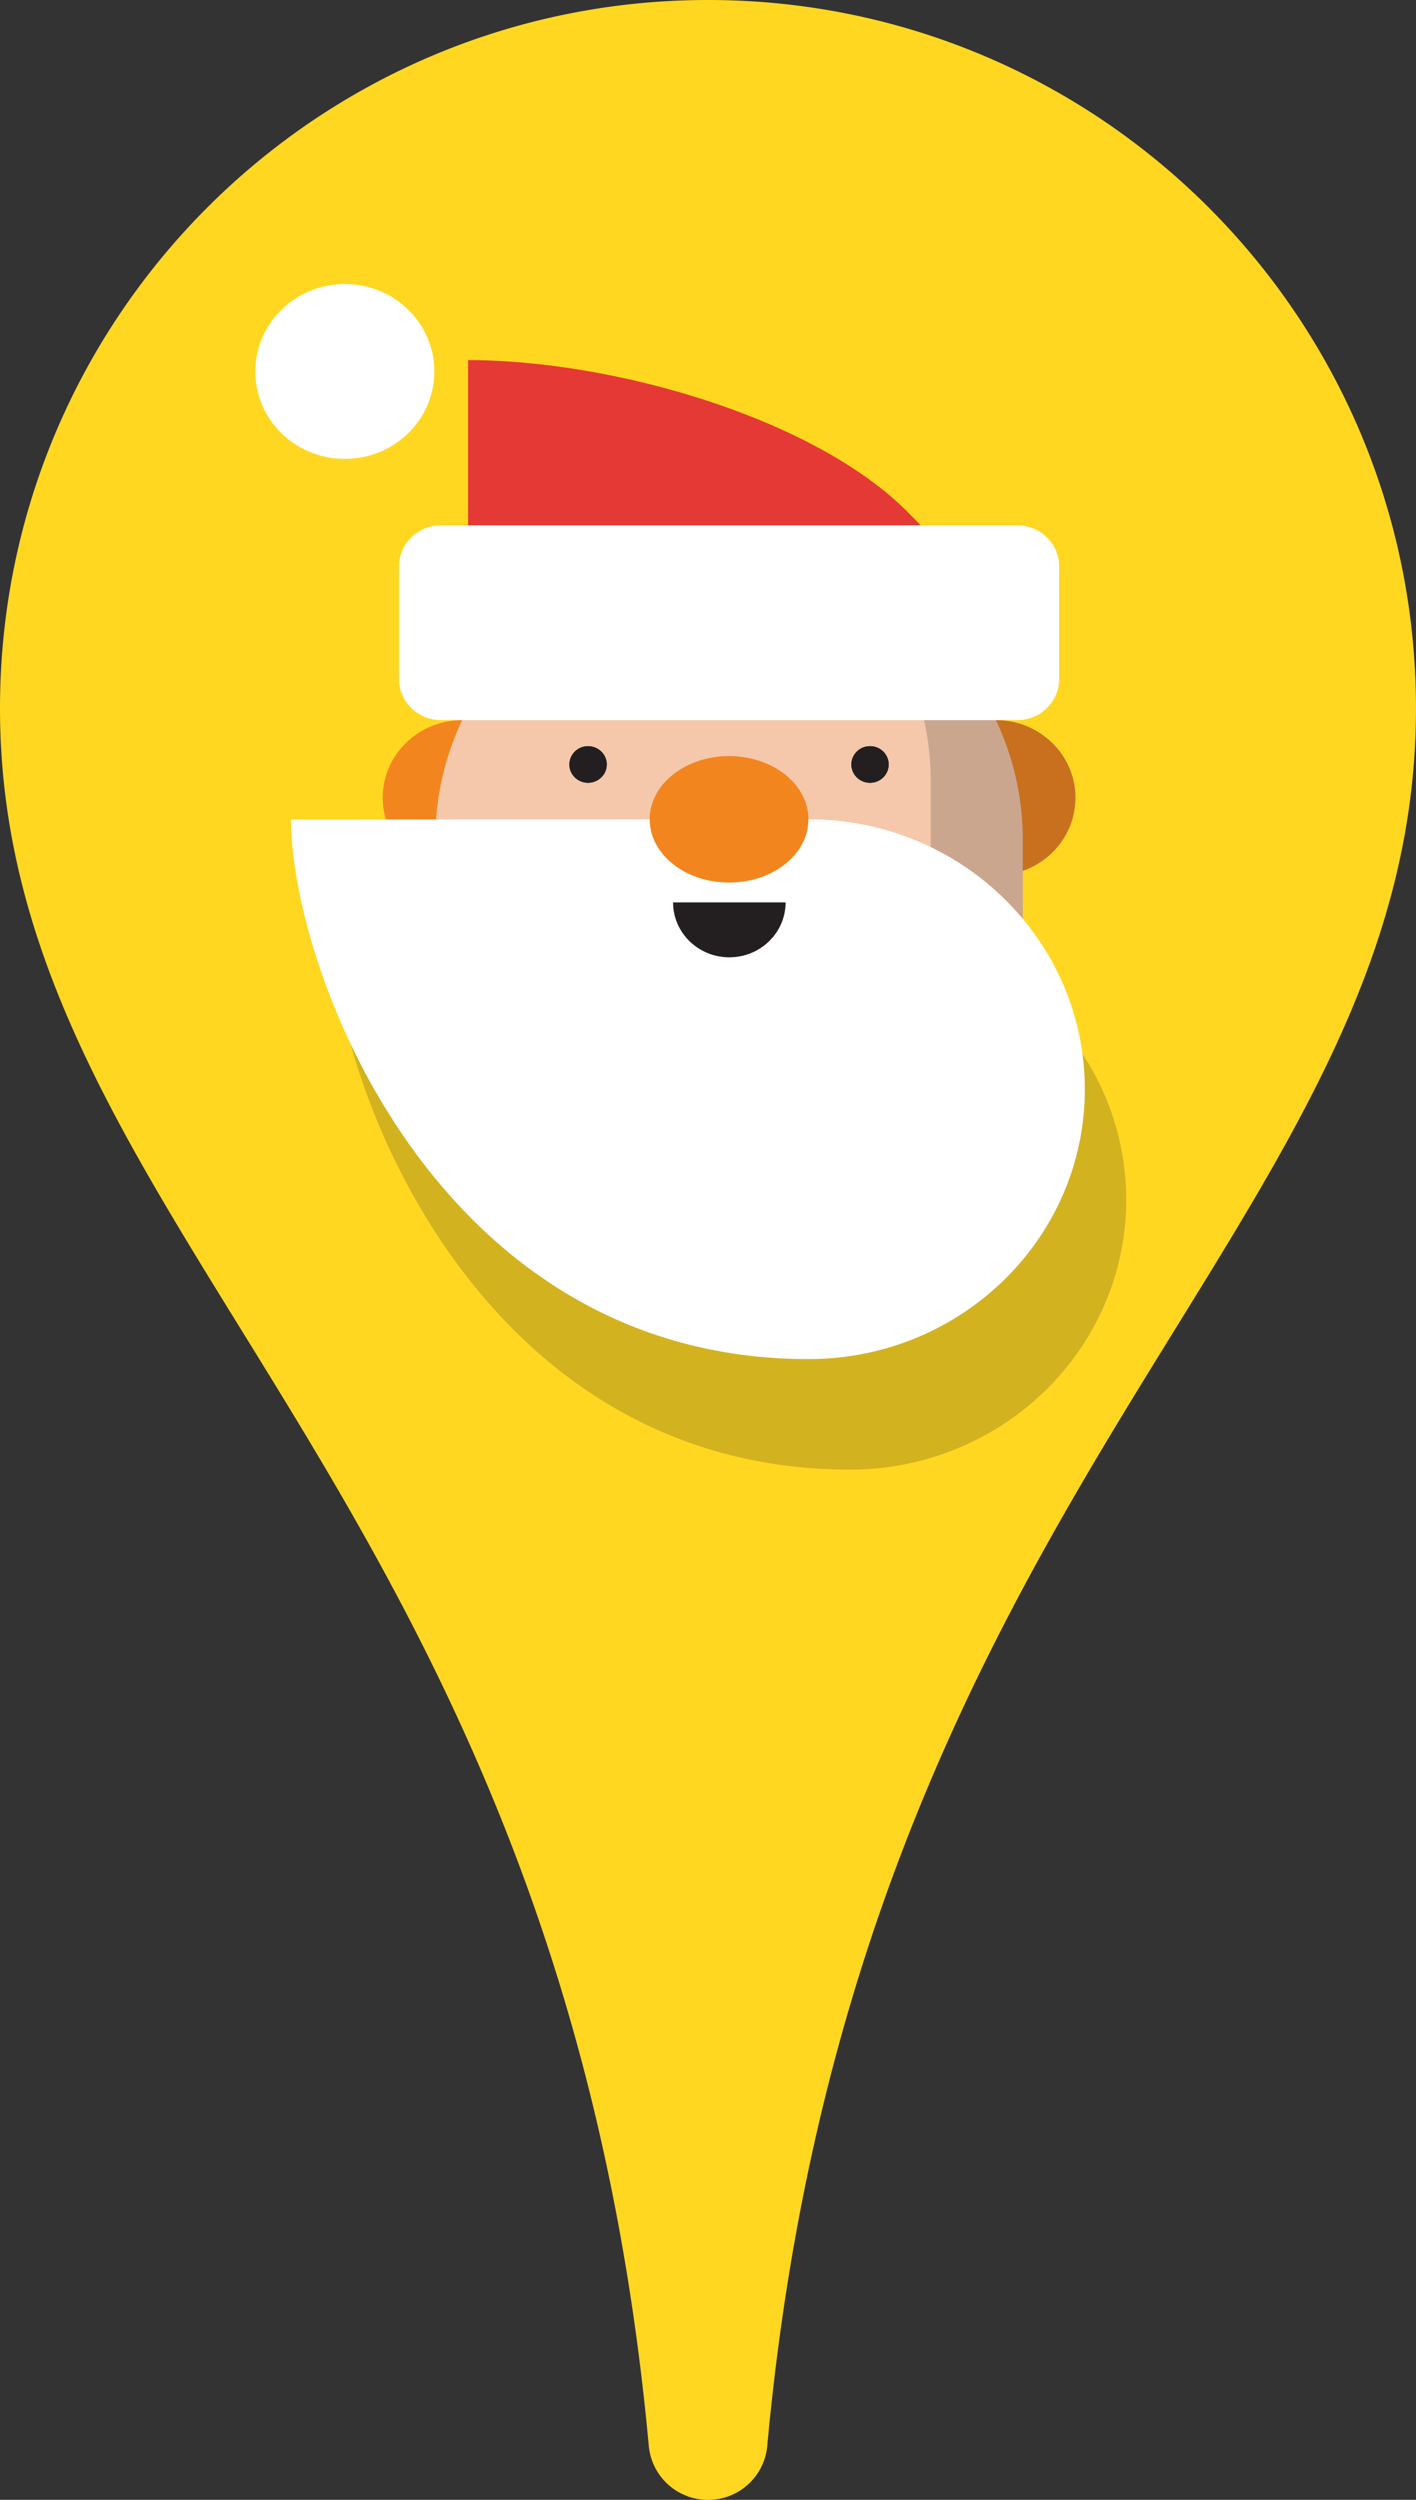 <?xml version="1.0" ?>
<svg xmlns="http://www.w3.org/2000/svg" viewBox="0 0 65.044 114.783">
	<rect x="0" y="0" width="65.044" height="114.783" fill="#333333" stroke="none"/>
	<path fill="#FFD721" d="M32.523 114.783a2.726 2.726 0 0 1-2.72-2.47C25.73 68.063 0 56.435 0 32.523 0 14.56 14.56 0 32.523 0c17.96 0 32.52 14.56 32.52 32.522 0 23.913-25.728 35.54-29.8 79.792a2.727 2.727 0 0 1-2.72 2.47z"/>
	<ellipse fill="#F3851F" cx="21.234" cy="36.632" rx="3.654" ry="3.567"/>
	<path fill="#F3851F" d="M49.4 36.632c0 1.972-1.64 3.567-3.655 3.567-2.02 0-3.654-1.595-3.654-3.568 0-1.97 1.634-3.567 3.655-3.567 2.015 0 3.656 1.597 3.656 3.567z"/>
	<path fill="#231F20" d="M49.4 36.632c0 1.972-1.64 3.567-3.655 3.567-2.02 0-3.654-1.595-3.654-3.568 0-1.97 1.634-3.567 3.655-3.567 2.015 0 3.656 1.597 3.656 3.567z" opacity=".2"/>
	<path fill="#F5C8AB" d="M46.983 38.582c0-7.277-6.04-13.173-13.495-13.173-7.453 0-13.494 5.895-13.494 13.172v6.697h1.874c2.35 3.876 6.672 6.477 11.62 6.477 4.947 0 9.27-2.602 11.62-6.478h1.874V38.58z"/>
	<path fill="#231F20" d="M38.652 26.41c2.527 2.394 4.1 5.742 4.1 9.452v6.697h-1.875c-2.35 3.876-6.672 6.477-11.62 6.477a13.71 13.71 0 0 1-5.156-1c2.43 2.3 5.737 3.72 9.388 3.72 4.948 0 9.272-2.6 11.62-6.477h1.875v-6.697c0-5.492-3.44-10.195-8.33-12.173z" opacity=".2"/>
	<path fill="#231F20" d="M27.872 35.1c0 .465-.386.842-.86.842s-.858-.377-.858-.842a.85.85 0 0 1 .86-.838c.472 0 .858.378.858.838zm11.235 0a.85.85 0 0 0 .86.842.85.85 0 0 0 .856-.842.85.85 0 0 0-.856-.838.85.85 0 0 0-.86.838z"/>
	<path fill="#231F20" d="M27.872 35.1c0 .465-.386.842-.86.842s-.858-.377-.858-.842a.85.85 0 0 1 .86-.838c.472 0 .858.378.858.838zm11.235 0a.85.85 0 0 0 .86.842.85.85 0 0 0 .856-.842.85.85 0 0 0-.856-.838.85.85 0 0 0-.86.838z"/>
	<path fill="#231F20" d="M51.733 55.087c0 6.846-5.68 12.392-12.69 12.392-17.147 0-23.773-17.934-23.773-24.777 3.176 0 16.762-.01 23.772-.01s12.69 5.55 12.69 12.394z" opacity=".2"/>
	<path fill="#fff" d="M49.832 50.013c0 6.846-5.68 12.392-12.69 12.392-17.147 0-23.773-17.933-23.773-24.776 3.175 0 16.76-.01 23.77-.01s12.692 5.55 12.692 12.393z"/>
	<path fill="#231F20" d="M36.087 41.433c0 1.394-1.158 2.523-2.586 2.523-1.426 0-2.584-1.13-2.584-2.523"/>
	<ellipse fill="#F3851F" cx="33.489" cy="37.62" rx="3.646" ry="2.904"/>
	<path fill="#E53935" d="M46.975 31.54a23.251 23.251 0 0 0-5.404-8.15c-4.335-4.24-13.444-6.855-20.07-6.855V31.54h25.475z"/>
	<path fill="#fff" d="M19.95 17.057c0 2.217-1.84 4.013-4.11 4.013-2.272 0-4.112-1.795-4.112-4.013 0-2.22 1.84-4.015 4.113-4.015 2.27 0 4.11 1.796 4.11 4.015zm28.703 14.129c0 1.034-.866 1.88-1.925 1.88H20.253c-1.058 0-1.924-.846-1.924-1.88V26c0-1.034.865-1.88 1.923-1.88h26.475c1.06 0 1.925.847 1.925 1.88v5.186z"/>
</svg>